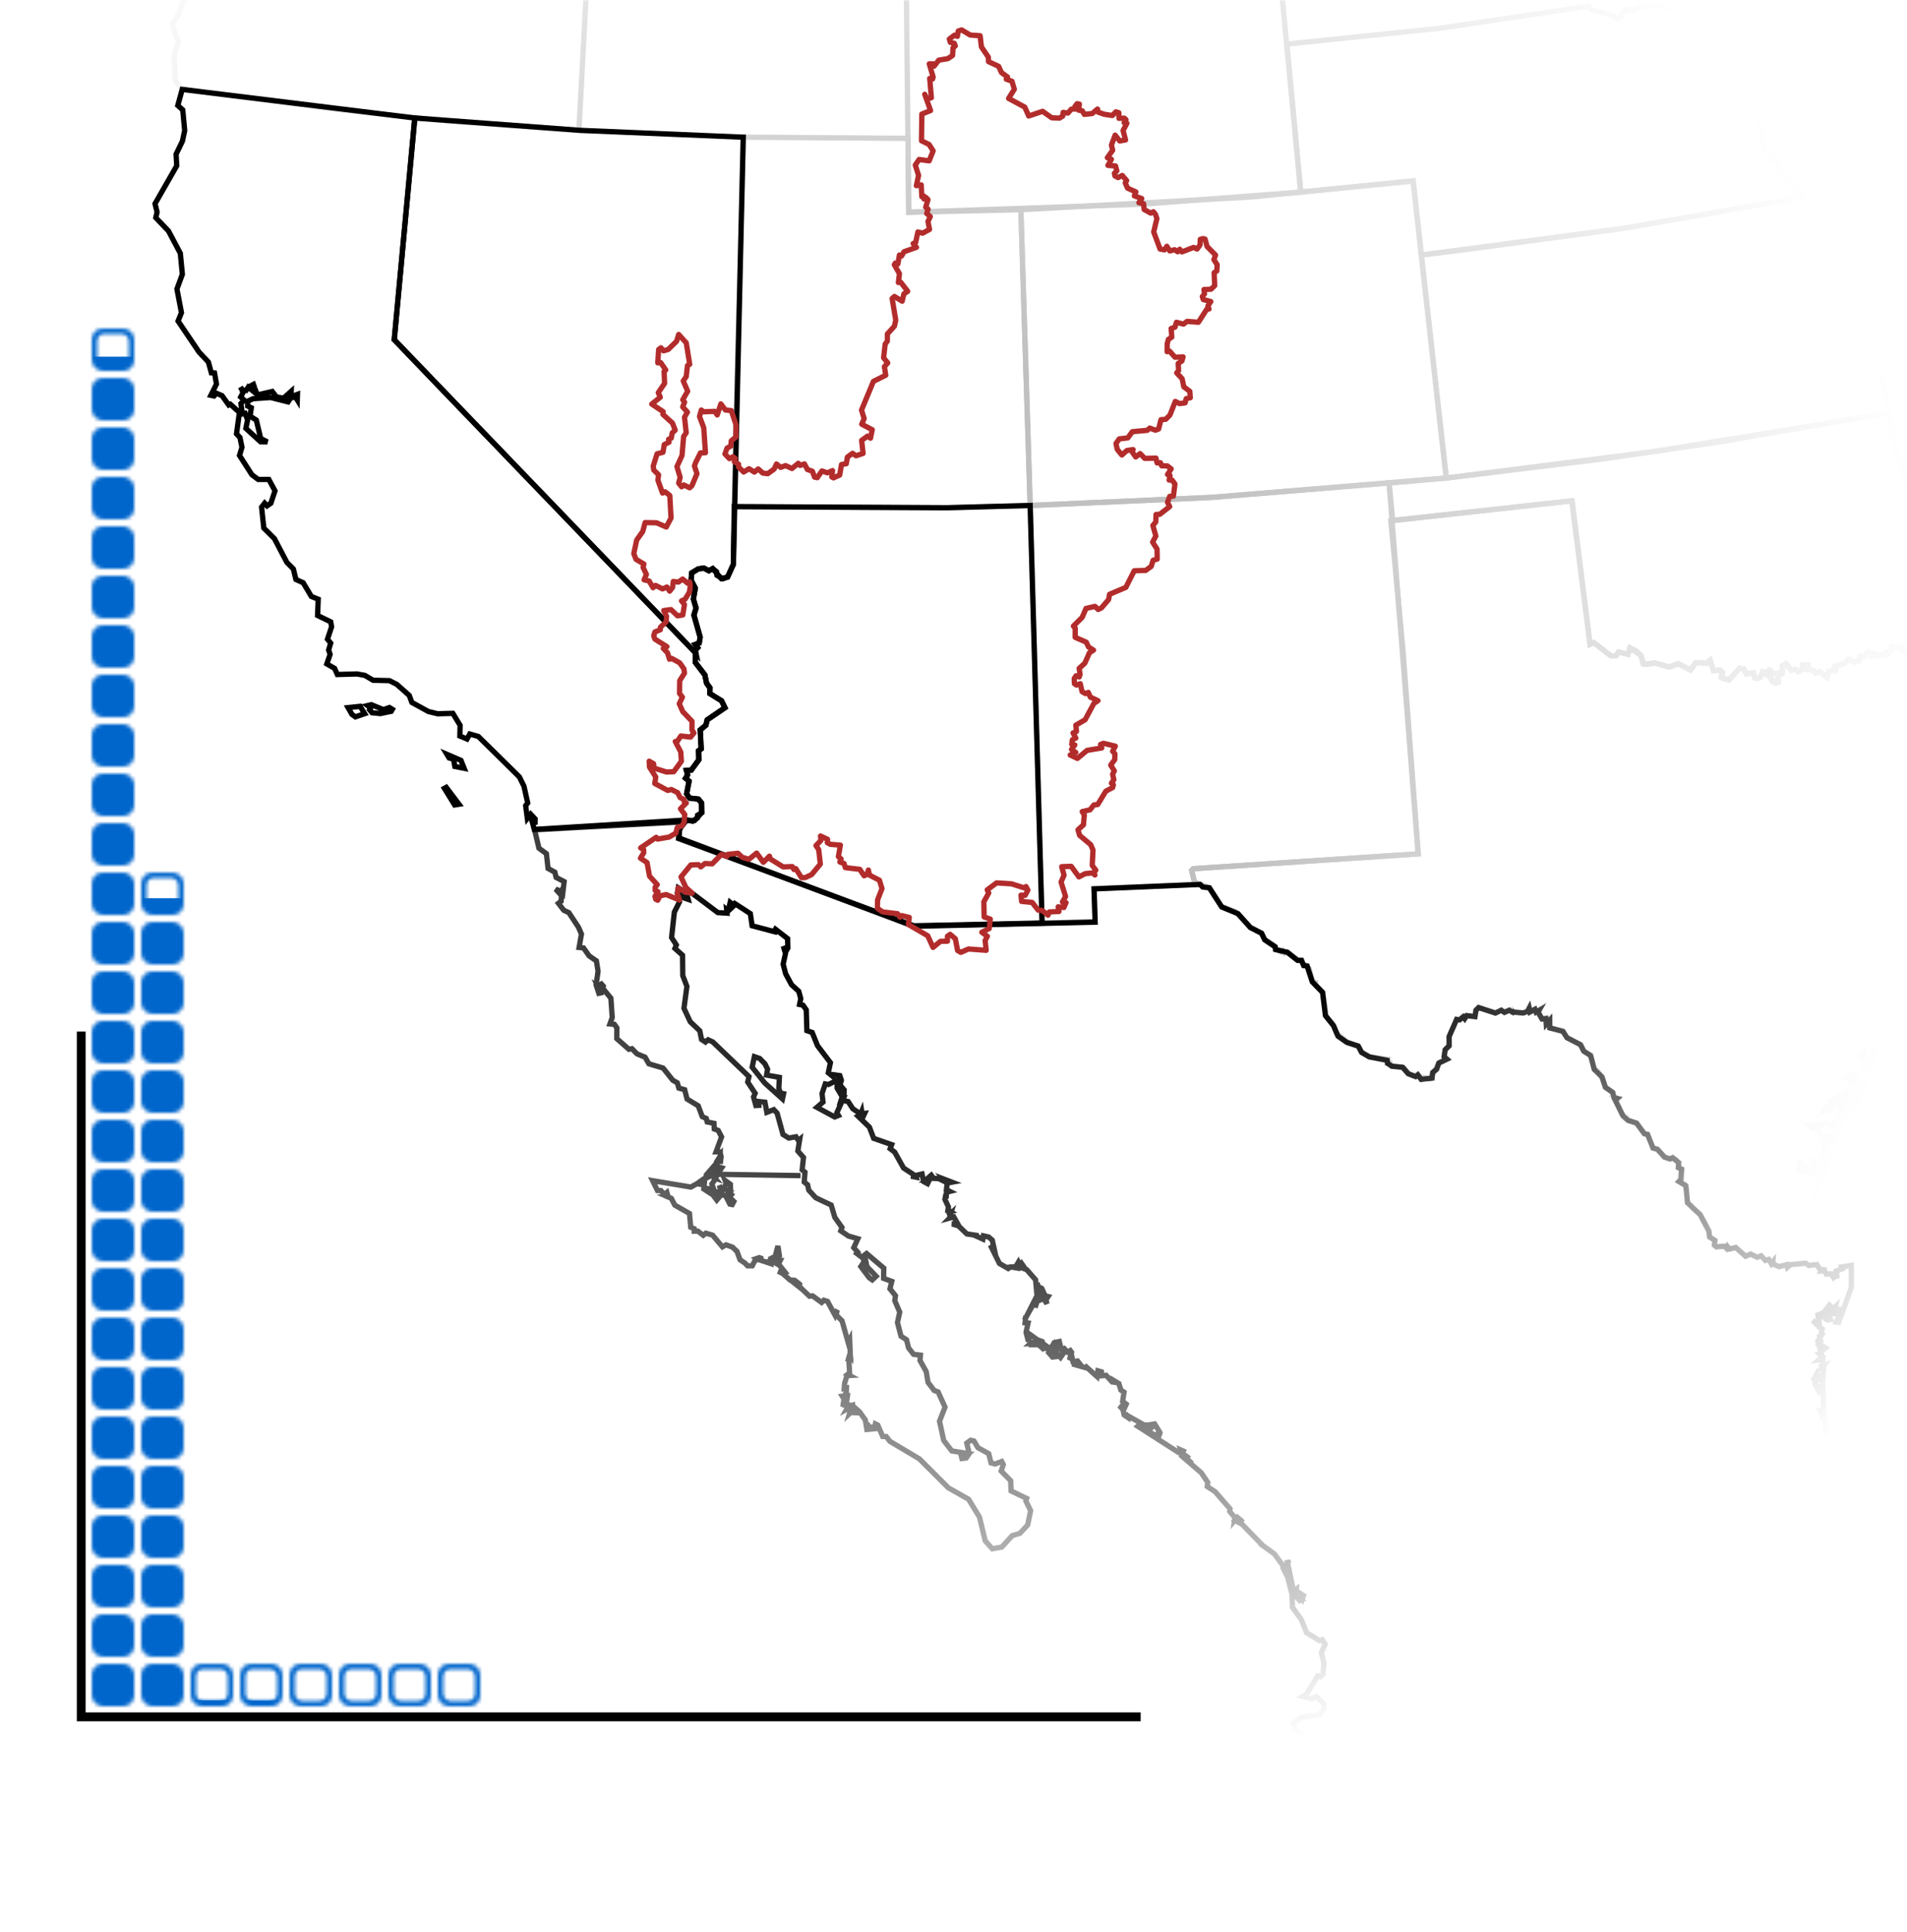 <?xml version="1.0" encoding="UTF-8"?>
<svg xmlns="http://www.w3.org/2000/svg" xmlns:xlink="http://www.w3.org/1999/xlink" width="540pt" height="547pt" viewBox="0 0 540 547" version="1.1">
  <g id="surface436">
    <rect x="0" y="0" width="540" height="547" style="fill:rgb(100%,100%,100%);fill-opacity:1;stroke:none;"/>
    <rect x="0" y="0" width="540" height="547" style="fill:rgb(100%,100%,100%);fill-opacity:1;stroke:none;"/>
    <path style="fill:none;stroke-width:0.75;stroke-linecap:round;stroke-linejoin:round;stroke:rgb(100%,100%,100%);stroke-opacity:1;stroke-miterlimit:10;" d="M 0 547 L 540 547 L 540 0 L 0 0 Z "/>
  </g>
  <g id="non-lo-co-states" fill="none" stroke-width="1.5" stroke="#C0C0C0" mask="url(#non-lo-co-mask)">
    <path id="Texas" d="M 349.734 258.055 L 345.793 256.492 L 342.465 251.297 L 338.238 249.746 L 337.445 246.375 L 337.895 245.918 L 401.586 241.707 L 397.27 184.051 L 393.848 147.41 L 445.074 141.77 L 450.246 182.406 L 451.32 181.918 L 456.145 185.641 L 457.629 185.652 L 458.336 184.566 L 460.973 185.223 L 461.559 183.414 L 464.648 185.555 L 465.48 188.004 L 468.645 187.668 L 472.672 188.809 L 475.277 187.895 L 478.691 189.676 L 480.16 187.594 L 483.355 187.73 L 484.273 186.883 L 485.195 189.848 L 487.031 189.68 L 487.691 190.238 L 487.406 191.551 L 487.867 192.102 L 489.746 192.41 L 492.555 189.18 L 493.859 189.406 L 494.492 190.758 L 496.484 190.477 L 496.863 191.852 L 497.66 192.07 L 498.457 191.734 L 499.125 190.234 L 500.125 190.891 L 500.91 189.762 L 501.871 190.543 L 501.227 191.574 L 502.496 193.355 L 503.582 193.133 L 503.398 191.52 L 504.012 191.086 L 503.359 190.582 L 504.707 190.395 L 504.73 188.367 L 505.703 187.84 L 507.23 189.777 L 508.324 189.434 L 509.309 190.113 L 510.234 189.625 L 510.504 188.16 L 512.004 188.309 L 511.879 189.48 L 513.57 189.812 L 514.102 190.547 L 515.27 190.145 L 517.383 191.695 L 517.82 190.074 L 519.77 189.855 L 520.086 188.699 L 519.43 189.062 L 519.562 188.594 L 522.258 187.84 L 523.359 186.668 L 525.23 187.434 L 526.578 186.992 L 526.781 185.828 L 527.645 185.871 L 529.129 184.547 L 530.789 185.102 L 530.43 185.617 L 534.27 185.305 L 534.07 184.77 L 535.551 184.348 L 535.637 183.027 L 538.488 183.562 L 538.57 184.203 L 538.824 183.523 L 539.469 184.531 L 540.688 184.332 L 543.074 186.48 L 544.727 186.121 L 544.457 186.586 L 545.039 186.418 L 545.062 187.051 L 546.879 187.074 L 546.727 187.676 L 548.637 187.219 L 548.203 187.652 L 548.945 187.391 L 548.746 187.996 L 549.504 187.699 L 549.457 188.191 L 550.988 187.586 L 550.828 188.316 L 551.742 188.832 L 552.32 188.371 L 551.992 189.078 L 552.477 189.27 L 554.688 187.902 L 554.836 188.555 L 556.066 187.629 L 556.242 188.184 L 557.402 187.605 L 558.41 188.043 L 564.238 221.312 L 567.074 223.023 L 568.598 224.793 L 569.699 226.594 L 569.406 229.309 L 570.574 230.352 L 571.98 230.398 L 571.277 231.289 L 573.82 233.312 L 573.188 234.766 L 574.625 235.457 L 575.281 237.32 L 576.457 236.996 L 576.691 238.273 L 576.199 238.918 L 577.398 240.07 L 576.375 240.816 L 576.426 241.617 L 577.434 242.332 L 576.824 243.527 L 577.363 244.711 L 576.414 246.688 L 576.641 247.949 L 575.418 249.184 L 575.965 250.02 L 575.145 250.387 L 574.973 251.336 L 576.059 253.418 L 575.207 255.504 L 576.523 256.535 L 576.508 258.23 L 577.352 259.676 L 577.117 261.645 L 576.422 262.961 L 574.664 263.582 L 573.5 267.555 L 576.18 270.281 L 571.875 270.984 L 561.137 277.941 L 559.789 279.656 L 559.379 279.297 L 561.012 277.039 L 562.863 275.488 L 564.25 275.613 L 564.711 274.684 L 563.98 275.051 L 562.867 274.48 L 558.82 275.984 L 559.953 273.191 L 559.754 271.121 L 558.969 270.402 L 557.328 271.375 L 556.551 273.492 L 552.367 271.164 L 554.609 273.539 L 554.531 276.18 L 556.645 277.148 L 555.434 278.203 L 556.148 278.004 L 556.117 278.891 L 556.859 278.871 L 556.703 278.289 L 557.344 279.25 L 558.852 279.645 L 557.355 279.371 L 557.492 281.207 L 556.457 280.988 L 554.711 284.086 L 552.934 284.258 L 553.113 286.031 L 552.539 286.383 L 551.977 289.23 L 544.574 295.762 L 544.715 295.184 L 539.898 297.203 L 539.742 298.695 L 544.238 295.98 L 535.418 302.199 L 539.152 299.348 L 539.137 298.117 L 534.598 300.512 L 534.496 299.965 L 535.988 299.457 L 534.363 299.164 L 535.672 296.215 L 534.746 297.988 L 533.43 298.707 L 533.586 297.66 L 532.086 299.836 L 531.242 297.605 L 530.637 297.988 L 530.09 297.129 L 530.582 298.316 L 531.059 297.77 L 531 299.531 L 531.895 300.031 L 529.867 301.449 L 530.773 300.465 L 530.281 299.25 L 529.902 300.555 L 529.223 299.531 L 528.16 299.957 L 527.641 296.305 L 527.891 298.816 L 527.535 298.285 L 526.512 298.488 L 526.355 299.27 L 527.512 300.316 L 527.625 301.703 L 528.402 301.273 L 530.098 302.52 L 528.758 303.488 L 529.625 303.566 L 530.309 302.641 L 532.105 303.82 L 527.363 307.207 L 524.527 303.867 L 523.91 304.551 L 524.59 304.535 L 524.98 305.668 L 523.477 305.57 L 524.848 306.531 L 525.375 309.129 L 522.426 311.988 L 522.762 308.867 L 521.707 309.996 L 522.418 310.426 L 521.969 312.031 L 520.805 311.695 L 520.828 310.344 L 518.969 312.074 L 518.82 311.414 L 518.211 311.543 L 518.531 312.434 L 516.719 313.77 L 517.121 314.07 L 516.633 314.621 L 519.336 313.672 L 521.02 312.309 L 521.301 314.164 L 518.605 318.992 L 517.602 318.895 L 518.219 318.629 L 516.789 317.941 L 515.402 318.781 L 515.609 318.039 L 512.305 318.645 L 513.207 319.473 L 514.906 319.027 L 514.91 320.332 L 516.551 321.398 L 515.941 321.406 L 516.562 321.863 L 516.059 323 L 515.211 323.266 L 516.195 323.184 L 516.723 321.473 L 517.898 321.742 L 516.676 324.617 L 515.758 329.934 L 514.086 330.16 L 513.648 327.637 L 513.492 329.703 L 512.242 330.801 L 509.098 328.59 L 510.738 331.098 L 508.766 331.469 L 513.402 332.172 L 515.613 331.156 L 514.621 335.23 L 515.301 336.984 L 513.641 337.582 L 514.164 340.359 L 515.484 341.336 L 517.496 347.043 L 516.664 348.031 L 517.914 349.867 L 518.984 350.305 L 519.711 354.031 L 521.914 356.238 L 521.629 357.699 L 522.832 357.414 L 523.75 358.484 L 521.129 358.559 L 521.246 359.113 L 519.824 359.742 L 519.906 361.277 L 518.969 361.387 L 515.758 359.852 L 516 359.371 L 515.25 359.289 L 514.43 358.055 L 510.129 357.742 L 506.812 358.121 L 506.176 358.723 L 505.973 358.074 L 503.738 358.539 L 501.891 357.816 L 501.809 357.082 L 501.172 357.605 L 500.695 356.645 L 499.988 356.777 L 498.52 355.539 L 497.891 356.02 L 495.629 354.996 L 494.176 355.539 L 491.172 353 L 489.5 353.488 L 488.844 352.805 L 485.598 352.617 L 485.547 351.148 L 484.145 350.062 L 481.254 343.688 L 479.07 342 L 478.922 340.969 L 477.668 340.387 L 477.645 336.742 L 476.961 335.297 L 475.375 334.414 L 476.012 330.672 L 475.297 330.457 L 474.641 328.207 L 471.422 327.484 L 469.266 325.168 L 468.121 324.91 L 466.461 321.035 L 465.461 320.781 L 463.203 317.785 L 460.91 316.992 L 460.652 316.176 L 459.18 315.492 L 457.301 311.445 L 457.832 310.922 L 456.367 310.141 L 456.578 309.148 L 454.668 307.816 L 452.484 303.062 L 451.359 302.57 L 450.641 299.281 L 448.613 297.633 L 447.934 296.082 L 443.754 293.699 L 442.477 291.688 L 438.793 290.906 L 438.719 288.742 L 437.812 289.84 L 437.73 288.328 L 436.57 288.336 L 435.746 286.016 L 434.898 286.293 L 434.438 285.738 L 433.242 286.391 L 433.047 285.41 L 432.445 286.418 L 431.391 286.688 L 428.305 286.477 L 427.988 285.777 L 426.105 286.488 L 425.148 285.93 L 423.547 286.793 L 418.602 285.191 L 417.867 285.988 L 417.688 287.645 L 415.488 287.453 L 414.652 288.285 L 414.152 287.719 L 413.109 288.773 L 412.379 288.582 L 410.383 293.27 L 410.254 295.781 L 409.234 297.098 L 408.902 298.902 L 409.746 299.688 L 407.559 300.664 L 404.844 305.355 L 402.711 304.906 L 402.488 305.367 L 401.371 304.098 L 400.66 304.535 L 398.781 303.824 L 397.707 302.328 L 394.062 301.66 L 393.645 300.852 L 392.867 300.918 L 393.055 299.82 L 387.875 299.188 L 385.59 297.812 L 384.73 296.113 L 381.469 294.926 L 378.402 292.41 L 377.457 289.766 L 375.551 287.75 L 374.598 280.883 L 372.422 278.66 L 372.523 278.109 L 371.656 277.828 L 370.738 274.137 L 368.902 272.762 L 368.652 271.871 L 367.508 271.867 L 364.562 269.434 L 363.789 269.781 L 363.215 269.094 L 362.758 269.449 L 361.332 268.762 L 360.93 267.746 L 358.191 265.891 L 357.203 264.098 L 354.102 262.5 Z M 557.379 282.344 L 559.844 280.117 L 560.273 280.555 L 554.289 286.309 Z M 532.219 305.715 L 524.75 312.734 L 525.043 310.406 L 526.238 310.008 L 529.766 306.637 L 531.047 306.305 L 531.625 304.805 Z M 522.816 313.418 L 523.859 311.438 L 524.602 311.984 L 524.434 313.141 L 521.289 318.039 L 521.57 316.418 L 522.801 314.746 L 522.312 314.457 Z M 519.68 345.004 L 518.328 342.883 L 517.082 338.383 L 516.691 332.336 L 518.09 340.84 L 521.457 348.742 L 523.328 356 Z M 516.859 330.609 L 516.66 332.211 L 516.91 327.211 L 518.195 324.027 L 517.824 322.551 L 518.973 323.266 L 519.355 321.16 L 520.879 318.73 L 520.145 318.648 L 521.242 318.273 L 518.688 324.125 Z "/>
    <path id="Utah" d="M 208.402 119.551 L 210.465 38.836 L 257.148 39.16 L 257.324 60.078 L 289.074 59.363 L 291.711 143.09 L 268.164 143.73 L 207.918 143.418 Z "/>
    <path id="Colorado" d="M 407.973 121.633 L 409.543 135.316 L 343.023 140.809 L 291.711 143.09 L 289.074 59.363 L 354.332 55.758 L 400.156 51.223 Z "/>
    <path id="New Mexico" d="M 294.41 238.336 L 291.711 143.09 L 343.023 140.809 L 393.352 136.73 L 401.586 241.707 L 337.895 245.918 L 337.445 246.375 L 338.238 249.746 L 339.621 250.34 L 309.887 251.574 L 310.07 260.84 L 295.086 261.297 Z "/>
    <path id="Oregon" d="M 94.828 30.953 L 51.594 25.309 L 49.625 22.855 L 49.328 15.715 L 50.504 11.754 L 48.719 6.984 L 50.254 4.578 L 52.742 -1.605 L 52.57 -2.461 L 55.094 -5.484 L 58.109 -13.559 L 62.215 -30.184 L 62.383 -33.43 L 65.668 -43.172 L 65.926 -47.246 L 66.645 -47.625 L 67.191 -46.816 L 67.75 -47.27 L 66.59 -48.93 L 67.273 -51.703 L 67.152 -56.84 L 68.48 -58.145 L 68.273 -62.254 L 70.645 -59.938 L 70.516 -61.719 L 71.434 -61.926 L 71.949 -60.992 L 72.645 -60.984 L 75.062 -61.941 L 77.012 -59.691 L 78.68 -59.445 L 79.855 -60.121 L 81.598 -59.277 L 83.566 -57.371 L 84.516 -54.348 L 84.355 -48.09 L 90.781 -44.965 L 94.16 -45.535 L 98.43 -47.34 L 102.613 -47.227 L 105.621 -46.379 L 107.098 -45.547 L 107.523 -44.113 L 109.719 -44.973 L 111.523 -44.398 L 115.945 -46.195 L 118.465 -44.773 L 121.992 -45.043 L 125.312 -46.637 L 130.023 -47.039 L 131.449 -48.188 L 138.035 -47.828 L 140.484 -49.156 L 170.582 -46.785 L 172.48 -42.98 L 173.512 -42.906 L 175.512 -41.281 L 176.668 -38.25 L 173.363 -32.75 L 172.164 -28.66 L 170.262 -26.242 L 170.426 -24.199 L 169.887 -23.148 L 168.508 -21.289 L 167.16 -20.809 L 165.297 -16.418 L 164.023 -15.203 L 163.723 -13.477 L 164.535 -10.551 L 167.207 -10.25 L 167.305 -9.211 L 168.438 -8.059 L 167.219 -6.609 L 167.797 -5.32 L 165.953 -0.934 L 163.934 36.883 L 127.48 34.328 Z "/>
    <path id="Wyoming" d="M 366.969 39.816 L 368.328 54.375 L 323.691 57.789 L 257.324 60.078 L 256.426 -23.629 L 303.355 -25.133 L 360.328 -29.273 Z "/>
    <path id="Oklahoma" d="M 546.059 160.133 L 550.281 187.805 L 549.887 188.07 L 548.746 187.996 L 548.945 187.391 L 548.203 187.652 L 548.637 187.219 L 546.926 187.691 L 546.879 187.074 L 545.312 187.148 L 545.039 186.418 L 544.457 186.586 L 544.727 186.121 L 543.074 186.48 L 540.688 184.332 L 539.469 184.531 L 538.824 183.523 L 538.57 184.203 L 538.488 183.562 L 535.637 183.027 L 535.551 184.348 L 534.07 184.77 L 534.27 185.305 L 530.43 185.617 L 530.789 185.102 L 529.129 184.547 L 527.645 185.871 L 526.781 185.828 L 526.578 186.992 L 525.23 187.434 L 523.359 186.668 L 522.258 187.84 L 519.562 188.594 L 519.43 189.062 L 520.086 188.699 L 519.77 189.855 L 517.82 190.074 L 517.383 191.695 L 515.27 190.145 L 514.102 190.547 L 513.57 189.812 L 511.879 189.48 L 512.004 188.309 L 510.504 188.16 L 510.234 189.625 L 509.309 190.113 L 508.324 189.434 L 507.23 189.777 L 505.703 187.84 L 504.73 188.367 L 504.707 190.395 L 503.359 190.582 L 504.012 191.086 L 503.398 191.52 L 503.676 192.887 L 503.156 193.32 L 501.773 192.941 L 501.227 191.574 L 501.871 190.543 L 501.344 189.84 L 500.332 190.094 L 500.125 190.891 L 499.125 190.234 L 498.457 191.734 L 497.66 192.07 L 496.863 191.852 L 496.484 190.477 L 494.492 190.758 L 493.859 189.406 L 492.555 189.18 L 489.449 192.492 L 487.43 191.754 L 487.766 190.473 L 487.031 189.68 L 485.195 189.848 L 484.273 186.883 L 483.355 187.73 L 480.16 187.594 L 478.691 189.676 L 475.277 187.895 L 472.672 188.809 L 468.645 187.668 L 466.355 188.133 L 465.199 187.805 L 464.648 185.555 L 463.391 184.293 L 461.559 183.414 L 460.973 185.223 L 458.336 184.566 L 457.629 185.652 L 456.145 185.641 L 451.32 181.918 L 450.246 182.406 L 445.176 141.785 L 394.355 147.348 L 393.352 136.73 L 409.754 135.297 L 453.359 129.988 L 486.676 125.145 L 534.879 116.879 L 536.934 127.613 L 544.43 150.094 Z "/>
    <path id="Nebraska" d="M 412.852 70.938 L 402.465 72.184 L 400.156 51.223 L 368.328 54.375 L 364.387 12.484 L 407.859 7.988 L 449.914 1.758 L 450.719 2.805 L 455.891 4.133 L 457.848 5.242 L 458.906 4.969 L 459.773 3.051 L 460.812 2.641 L 462.973 2.91 L 463.668 2.262 L 467.434 1.473 L 469.746 1.398 L 471.777 2.723 L 474.168 2.629 L 474.445 3.383 L 476.996 3.289 L 477.297 3.973 L 478.895 3.945 L 478.84 4.941 L 480.93 6.836 L 481.781 6.391 L 484.336 7.066 L 484.363 9.625 L 486.141 11.227 L 486.199 13.219 L 487.422 13.961 L 488.672 16.383 L 490.199 16.855 L 490.246 18.195 L 492.004 20.316 L 492.207 22.16 L 491.668 22.48 L 492.863 25.68 L 494.148 25.453 L 494.332 26.609 L 495.543 26.809 L 495.906 29.402 L 496.914 30.055 L 496.258 30.164 L 496.758 32.117 L 497.867 32.504 L 498.012 34.973 L 499.031 36.773 L 499.375 42.02 L 501.461 43.531 L 501.906 45.48 L 503.152 45.805 L 503.48 44.988 L 503.254 46.629 L 505.078 49.309 L 504.734 50.191 L 505.559 50.02 L 507.805 51.402 L 509.824 53.887 L 509.539 54.969 L 511.438 55.672 L 459.738 64.633 Z "/>
    <path id="Kansas" d="M 527.199 118.203 L 468.5 127.812 L 409.543 135.316 L 402.465 72.184 L 459.738 64.633 L 511.438 55.672 L 515.336 57.75 L 517.863 56.684 L 518.086 57.66 L 518.996 58.184 L 518.414 59.215 L 519.492 59.793 L 518.156 60.215 L 516.684 64.855 L 520.633 67.418 L 520.715 68.664 L 522.598 70.75 L 526.492 71.516 L 534.879 116.879 Z "/>
  </g>
  <g id="mexico" fill="none" stroke-width="1.5" stroke="#000000" mask="url(#mexico-mask)">
    <g>
      <path id="Mexico" d="M 192.273 251.461 L 192.07 251.336 L 191.797 252.844 L 192.434 255.262 L 190.953 258.203 L 190.168 265.402 L 191.52 267.5 L 191.117 268.484 L 193.273 270.406 L 193.336 276.176 L 194.508 279.23 L 193.676 285.426 L 195.457 289.246 L 198.16 291.812 L 198.652 294.25 L 199.77 294.984 L 200.516 294.348 L 201.832 294.949 L 212.09 304.762 L 211.727 306.305 L 213.836 309.496 L 213.375 310.535 L 214.035 312.957 L 214.895 312.91 L 214.887 311.812 L 216.609 312.008 L 217.145 314.887 L 219.113 314.117 L 220.059 315.129 L 221.711 321.141 L 223.344 322.16 L 225.398 321.801 L 226.066 322.844 L 226.449 322.539 L 225.926 325.84 L 227.52 327.641 L 227.145 331.148 L 227.941 331.828 L 227.738 334.609 L 228.703 335.41 L 229.008 336.902 L 231.008 339.074 L 235.363 341.133 L 236.402 344.621 L 238.422 347.469 L 238.086 348.422 L 240.238 349.895 L 242.922 350.664 L 241.762 353.195 L 242.871 354.469 L 242.59 354.812 L 244.422 356.207 L 244.645 357.184 L 243.754 358.543 L 246.172 361.742 L 246.996 362.312 L 248.098 361.281 L 245.496 358.574 L 244.805 355.285 L 245.379 354.844 L 250.258 358.984 L 250.203 361.887 L 252.52 362.73 L 252.008 364.832 L 253.566 366.789 L 253.371 368.184 L 254.77 371.449 L 254.133 374.391 L 255.141 378.254 L 256.695 379.25 L 257.285 381.578 L 258.684 383.379 L 260.637 383.609 L 260.508 385.102 L 262.273 388.27 L 262.793 391.332 L 264.52 393.609 L 265.648 394.035 L 267.602 398.336 L 266.043 402.316 L 267.23 407.758 L 269.523 410.734 L 274.062 411.457 L 273.18 412.043 L 272.031 411.555 L 272.379 412.891 L 273.594 412.742 L 274.465 411.465 L 273.758 408.52 L 274.855 407.719 L 275.801 407.93 L 276.922 409.816 L 279.969 411.504 L 280.629 414.129 L 281.781 414.426 L 283.652 413.723 L 284.102 414.586 L 283.496 416.414 L 286.199 419.168 L 286.305 422.051 L 290.715 424.18 L 290.492 424.902 L 291.836 427.633 L 291.008 431.68 L 288.801 434.059 L 286.602 434.727 L 283.699 437.938 L 280.988 438.438 L 278.969 436.16 L 277.363 429.484 L 274.273 424.414 L 268.543 421.176 L 260.32 412.969 L 251.992 408.016 L 250.953 406.664 L 249.961 406.645 L 248.559 403.406 L 247.891 403.086 L 247.734 404.066 L 245.914 403.902 L 245.52 402.816 L 245.75 403.977 L 246.621 404.551 L 245.465 404.66 L 245.035 401.977 L 243.406 399.66 L 242.617 398.977 L 242.68 399.93 L 241.414 399.883 L 240.984 397.98 L 241.543 398.277 L 241.469 397.773 L 240.934 397.965 L 241.199 399.559 L 240.543 400.172 L 240.77 399.402 L 240.215 398.688 L 239.711 398.961 L 240.273 397.93 L 239.656 397.098 L 239.887 395.75 L 240.547 395.812 L 239.902 395.629 L 240.066 394.266 L 239.367 395.488 L 239.332 398.363 L 239.18 397.332 L 238.645 398.234 L 239.008 396.043 L 238.508 395.242 L 239.254 395.145 L 239.688 393.625 L 239.699 392.902 L 239.055 393.039 L 239.168 391.578 L 239.828 389.418 L 240.539 389.379 L 239.988 389.094 L 240.582 388.605 L 240.348 384.773 L 241.555 384.52 L 240.293 384.555 L 240.504 383.816 L 240.809 384.148 L 240.602 379.242 L 240.176 380.059 L 238.434 373.895 L 236.77 372.246 L 236.949 371.441 L 236.879 371.402 L 236.469 372.348 L 234.332 368.41 L 233.293 368.07 L 232.656 368.703 L 230.086 366.832 L 229.227 366.938 L 227.18 364.992 L 227.578 364.504 L 227.012 364.867 L 223.941 362.43 L 226.738 363.957 L 226.352 363.457 L 225.016 362.426 L 223.695 362.336 L 222 360.836 L 221.922 360.645 L 220.949 360.172 L 221.125 359.707 L 221.891 360.574 L 221.738 360.211 L 222.27 360.105 L 220.438 357.805 L 220.93 356.82 L 220.16 356.812 L 219.812 357.656 L 218.723 357 L 219.629 356.875 L 220.711 355.535 L 220.277 352.715 L 219.5 355.672 L 218.227 356.305 L 218.316 357.719 L 214.738 356.539 L 215.973 356.379 L 215.008 356.012 L 214.234 356.27 L 214.605 356.531 L 213.75 356.859 L 213.016 358.332 L 212.133 358.336 L 212.215 358.398 L 212.117 358.336 L 211.68 358.336 L 210.891 357.516 L 209.543 356.617 L 208.691 354.262 L 207.43 353.051 L 205.586 352.391 L 204.578 352.965 L 201.793 349.656 L 199.879 349.094 L 199.137 349.695 L 197.578 348.492 L 196.57 348.523 L 196.551 347.812 L 195.594 347.41 L 195.238 343.516 L 191.078 341.148 L 190.094 339.238 L 188.59 338.578 L 189.098 338.504 L 188.836 337.559 L 188.121 338.141 L 187.133 337.023 L 186.172 337.012 L 184.805 334.223 L 195.633 336.039 L 197.355 335.082 L 198.457 335.277 L 198.605 334.59 L 197.688 334.844 L 199.031 333.895 L 199.508 334.312 L 199.301 336.59 L 201.867 338.25 L 202.961 339.715 L 204.148 338.32 L 203.289 338.125 L 203.699 337.887 L 205.66 338.602 L 206.277 337.707 L 206.355 338.863 L 205.625 338.797 L 206.68 340.863 L 207.332 340.988 L 207.801 340.121 L 206.676 339.023 L 206.766 338.117 L 207.586 338.66 L 206.914 337.934 L 206.812 335.25 L 205.336 334.168 L 205.668 335.004 L 204.922 336.438 L 205.531 336.738 L 204.344 336.875 L 203.656 335.539 L 204.176 337.059 L 202.707 337.574 L 201.457 336.59 L 202.102 336.668 L 201.582 335.172 L 202.512 333.848 L 201.914 333.336 L 202.371 333.488 L 201.871 332.922 L 202.211 332.418 L 199.871 333.531 L 199.992 332.613 L 202.539 329.668 L 202.836 330.461 L 202.16 331.277 L 202.891 332.977 L 203.207 332.426 L 226.695 332.797 L 203.211 332.422 L 202.777 330.66 L 203.477 331.914 L 204.352 330.594 L 203.156 330.246 L 202.906 328.922 L 203.949 327.262 L 203.941 329.477 L 204.195 327.434 L 203.844 326.098 L 202.754 326.074 L 204.324 321.836 L 203.371 320.008 L 202.254 319.59 L 202.184 318 L 200.246 317.594 L 199.996 316.621 L 198.863 316.105 L 197.707 313.031 L 194.551 311.117 L 193.875 308.473 L 192.238 308.031 L 191.785 306.516 L 190.508 305.793 L 187.762 302.344 L 183.746 301.145 L 182.66 299.27 L 180.367 298.32 L 178.961 296.875 L 178.086 297.035 L 174.652 294.012 L 174.684 290.977 L 173.973 289.965 L 172.711 289.867 L 173.363 288.043 L 172.977 282.555 L 171.16 280.352 L 169.871 280.555 L 170.723 280.109 L 170.844 279.168 L 169.867 278.082 L 170.457 279.398 L 170.051 279.801 L 169.211 279.223 L 170.004 281.09 L 169.574 281.184 L 168.797 278.793 L 169.348 274.941 L 168.883 272.012 L 166.816 270.582 L 165.246 268.34 L 163.98 268.211 L 164.645 264.414 L 163.781 262.445 L 161.07 258.344 L 159.652 257.688 L 158.129 255.711 L 158.887 255.129 L 158.992 253.504 L 157.34 251.699 L 158.824 252.289 L 159.496 251.332 L 158.898 252.273 L 159.363 252.809 L 159.746 249.562 L 157.473 248.383 L 157.117 246.906 L 155.191 245.844 L 154.719 241.656 L 152.613 240.109 L 151.375 234.902 L 194.086 232.594 L 192.441 234.676 L 192.32 237.227 L 258.73 262.211 L 310.105 261.047 L 309.785 251.625 L 339.809 250.367 L 340.566 251.102 L 342.438 251.312 L 345.957 256.754 L 350.562 258.637 L 354.074 262.574 L 357.246 264.203 L 358.102 266.031 L 361.09 268.031 L 361.18 268.793 L 364.523 269.578 L 367.438 271.859 L 368.535 271.879 L 369.16 273.332 L 370.133 273.445 L 371.602 277.938 L 374.504 280.934 L 375.328 287.508 L 377.621 290.379 L 378.871 293.309 L 381.398 295.09 L 384.598 296.129 L 385.574 297.941 L 387.75 299.188 L 392.801 300.16 L 392.922 301.004 L 394.121 301.832 L 397.16 302.121 L 398.785 303.973 L 400.863 304.77 L 401.488 304.281 L 402.41 305.535 L 405.516 305.207 L 405.703 303.602 L 406.816 302.684 L 407.418 300.957 L 409.734 299.84 L 408.938 299.137 L 409.23 297.16 L 410.359 296.062 L 410.34 293.434 L 412.477 288.582 L 413.309 288.699 L 414.355 287.863 L 414.762 288.375 L 415.309 287.516 L 417.656 287.797 L 417.953 285.977 L 418.711 285.23 L 423.445 286.77 L 425.105 285.988 L 426.008 286.59 L 427.375 285.984 L 427.969 286.32 L 427.984 285.84 L 428.277 286.473 L 431.301 286.762 L 432.539 286.316 L 433.016 285.387 L 433.258 286.473 L 434.66 285.719 L 434.953 286.523 L 435.789 286.035 L 435.5 286.535 L 436.672 288.465 L 437.73 288.324 L 437.852 289.91 L 438.836 288.82 L 438.852 290.984 L 442.578 291.984 L 443.711 293.758 L 447.523 295.711 L 448.438 297.551 L 450.391 298.762 L 451.457 302.738 L 453.645 304.852 L 454.598 307.797 L 456.688 309.262 L 457.031 310.703 L 458.02 310.945 L 457.434 311.496 L 459.625 315.949 L 461.059 317.188 L 463.434 317.934 L 465.652 320.961 L 466.547 321.137 L 468.07 324.984 L 469.332 325.352 L 471.344 327.574 L 472.906 328.094 L 473.637 327.715 L 475.371 329.113 L 475.258 330.543 L 476.195 330.973 L 476.008 333.895 L 475.422 334.473 L 477.363 335.617 L 477.875 340.516 L 481.453 343.852 L 483.898 348.449 L 484.105 350.191 L 485.617 351.137 L 485.453 352.449 L 486.02 352.969 L 488.328 352.789 L 488.867 353.363 L 489.141 352.844 L 489.723 353.582 L 491.523 353.152 L 494.289 355.625 L 495.734 355.008 L 497.582 355.914 L 498.723 355.496 L 499.922 356.816 L 500.871 356.523 L 501.594 357.738 L 502.023 357.203 L 501.984 357.766 L 503.781 358.578 L 505.973 357.98 L 506.145 358.738 L 507 358.008 L 511.336 357.594 L 512.184 358.254 L 514.453 357.969 L 515.289 359.297 L 516.102 359.398 L 515.816 359.816 L 516.719 359.793 L 517.156 360.672 L 518.449 360.59 L 519.082 361.473 L 519.336 360.988 L 519.512 361.484 L 520.141 361.254 L 520.012 359.789 L 521.699 359.16 L 521.48 358.66 L 524.23 358.191 L 524.238 364.469 L 520.672 374.336 L 519.973 374.258 L 521.281 371.555 L 520.762 371.473 L 520.828 371.328 L 519.793 371.715 L 520.801 370.648 L 519.551 370.598 L 519.738 369.875 L 519.125 370.434 L 518.039 369.473 L 517.254 370.461 L 517.934 370.242 L 518.594 370.793 L 518.398 371.504 L 518.746 371.203 L 519.207 371.867 L 517.824 371.746 L 518.352 373.531 L 517.684 373.641 L 517.535 372.664 L 516.82 373.219 L 516.25 372.742 L 516.574 371.922 L 515.938 371.773 L 514.781 372.215 L 514.945 373.371 L 515.219 372.734 L 514.809 374.582 L 513.332 373.848 L 514.648 375.125 L 515.168 374.84 L 515.258 375.781 L 515.992 376.211 L 515.582 378.18 L 514.633 378.523 L 515.59 378.336 L 514.918 379.391 L 515.484 379.699 L 514.523 381.012 L 515.43 380.574 L 516.961 381.574 L 515.844 382.438 L 515.402 382.035 L 515.676 383.023 L 515.145 383.23 L 516.078 384.043 L 515.008 384.977 L 516.18 384.828 L 515.746 385.078 L 516.211 385.203 L 516.113 386.426 L 515.215 387.133 L 516.355 386.66 L 515.793 387.426 L 516.43 387.215 L 516.156 390.938 L 515.504 390.664 L 515.477 389.492 L 514.512 389.801 L 514.355 389.094 L 513.609 390.445 L 514.156 390.984 L 514.676 390.539 L 513.965 391.699 L 514.523 392.629 L 515.355 392.715 L 514.438 392.73 L 515.492 394.668 L 515.355 392.625 L 516.164 391.762 L 516.445 399.59 L 516.082 400.027 L 516.133 399.176 L 515.363 399.32 L 516.176 400.934 L 516.449 399.961 L 517.098 405.902 L 517.766 405.824 L 517.551 403.617 L 517.941 406.199 L 516.949 406.098 L 517.566 406.379 L 517.57 406.492 L 517.926 406.27 L 518.023 413.984 L 517.902 413.488 L 517.52 413.914 L 518.031 414.078 L 519.117 425.137 L 518.664 427.246 L 518.641 427.484 L 518.59 427.594 L 518.121 429.777 L 518.375 428.043 L 517.137 430.609 L 517.879 432.426 L 518.035 429.703 L 518.336 433.672 L 517.59 434.125 L 518.34 433.879 L 517.883 434.23 L 518.512 436.43 L 518.27 434.473 L 519.465 437.699 L 520.281 438.332 L 520.137 440.195 L 522.18 444.531 L 520.648 442.41 L 522.016 444.918 L 522.16 447.574 L 523.344 451.066 L 525.828 454.996 L 527.105 454.703 L 527.559 455.184 L 527.812 457.516 L 528.957 458.738 L 528.574 457.227 L 529.707 454.48 L 529.516 453.293 L 524.297 448.438 L 522.215 444.598 L 525.527 448.652 L 530.562 452.414 L 530.203 455.277 L 529.145 458.934 L 529.375 459.18 L 535.297 471.32 L 551.812 487.594 L 553.836 492.609 L 553.422 492.938 L 555.254 495.16 L 554.875 496.773 L 556.105 498.797 L 555.586 498.742 L 558.855 500.586 L 559.648 500.387 L 559.367 500.727 L 560.551 501.898 L 560.074 503.109 L 563.074 503.641 L 564.227 507.117 L 565.711 508.234 L 568.168 508.844 L 568.059 509.52 L 565.5 508.578 L 566.844 509.988 L 566.016 510.738 L 567.086 510.578 L 567.176 509.883 L 568.238 509.961 L 568.328 508.918 L 572.168 510.184 L 580.012 509.629 L 582.137 510.785 L 583.234 512.234 L 587.977 512.598 L 589.867 515.555 L 592.406 517.57 L 592.98 519.449 L 595.508 520.289 L 599.438 519.367 L 608.34 515.719 L 607.93 516.875 L 609.352 516.723 L 610.582 516.121 L 610.336 515.203 L 610.906 514.785 L 613.684 514.609 L 614.121 514.051 L 613.703 513.121 L 617.879 512.129 L 616.707 512.066 L 617.141 511.914 L 622.668 511.086 L 621.926 511.691 L 622.668 511.41 L 622.172 511.934 L 622.453 512.785 L 623.605 512.223 L 623.398 513.242 L 624.5 511.883 L 622.688 511.5 L 622.871 511.051 L 628.02 510.465 L 630.375 508.84 L 631.805 506.195 L 637.73 504.496 L 646.824 502.75 L 649.164 504.383 L 648.93 505.141 L 647.68 505.418 L 647.492 504.465 L 646.816 505.277 L 646.172 504.988 L 646.156 505.469 L 646.777 505.348 L 646.504 506.328 L 646.199 505.738 L 645.426 506.773 L 647.188 506.758 L 647.004 505.285 L 647.902 505.914 L 648.406 505.531 L 649.574 506.703 L 655.211 507.434 L 656.641 507.156 L 657.086 505.973 L 660.172 504.527 L 660.734 504.195 L 662.035 499.715 L 660.496 498.918 L 659.793 499.656 L 658.359 498.996 L 658.707 497.652 L 659.246 497.625 L 658.762 497.301 L 663.852 493.258 L 658.805 496.613 L 657.883 498.41 L 657.418 498.535 L 657.82 497.613 L 656.727 499.676 L 656.172 499.574 L 658.078 497.078 L 663.223 493.496 L 670.18 486.332 L 670.969 484.93 L 670.461 480.539 L 670.828 479.023 L 670.238 478.039 L 670.945 476.098 L 673.82 473.297 L 674.723 471.258 L 673.605 468.969 L 672.797 461.18 L 672.16 460.086 L 672.691 459.895 L 672.062 459.422 L 672.773 456.238 L 672.461 454.625 L 673.059 452.871 L 673.453 448.867 L 674.566 447.008 L 678.449 443.715 L 683.199 441.438 L 682.434 441.375 L 683.301 440.859 L 686.148 439.762 L 684.344 440.832 L 684.789 440.867 L 686.789 439.992 L 686.141 439.668 L 703.613 434.457 L 707.523 432.25 L 707.574 431.594 L 706.473 432.73 L 708 430.898 L 712.223 429.301 L 714.934 429.078 L 717.469 427.688 L 716.645 427.516 L 717.375 427.125 L 721.156 426.852 L 719.25 427.582 L 723.887 427.547 L 725.695 428.562 L 729.27 428.156 L 727.633 427.906 L 731.453 427.992 L 731.848 428.562 L 732.695 428.16 L 737.254 428.598 L 737.293 427.977 L 738.375 428.305 L 737.93 427.883 L 739.359 426.977 L 739.391 425.547 L 738.703 425.18 L 739.133 424.434 L 741.188 424.711 L 742.07 425.551 L 741.543 424.496 L 744.301 427.641 L 745.555 430.734 L 746.223 431.031 L 745.891 430.414 L 746.449 428.973 L 746.883 432.449 L 748.441 433.211 L 748.023 435.633 L 747.34 435.934 L 746.66 440.289 L 742.863 446.668 L 739.547 450.531 L 737.375 455.891 L 736.734 459.395 L 736.906 460.996 L 738.422 463.492 L 737.949 466.031 L 737.508 465.621 L 738.398 463.516 L 737.43 462.344 L 737.906 464.262 L 737.285 465.516 L 735.594 466.184 L 734.328 470.363 L 733.816 470.18 L 734.391 469.914 L 734.449 468.672 L 732.59 469.348 L 732.793 471.168 L 734.551 471.844 L 734.41 473.191 L 735.652 471.586 L 736.969 471.09 L 737.84 471.496 L 738.25 470.66 L 737.504 470.352 L 739.527 470.324 L 739.309 469.535 L 738.699 469.883 L 738.734 468.941 L 739.859 470.055 L 739.648 472.902 L 738.07 474.855 L 737.055 474.957 L 737.715 474.828 L 737.691 474.148 L 736.559 474.887 L 735.801 475.691 L 735.605 477.336 L 734.977 477.125 L 735.648 478.246 L 734.789 479.188 L 735.484 479.051 L 736.074 480.059 L 737.945 476.969 L 739.09 476.281 L 738.852 477.922 L 739.234 476.289 L 739.438 476.75 L 739.57 476.215 L 740.062 476.445 L 738.445 479.082 L 738.613 481.844 L 736.352 490.887 L 736.203 497.492 L 735.195 499.906 L 735.195 502.801 L 734.359 502.324 L 734.727 501.797 L 733.941 502.324 L 733.941 499.355 L 732.523 498.562 L 732.562 497.652 L 729.375 497.039 L 730.41 492.598 L 729.855 492.008 L 730.012 490.309 L 728.891 489.539 L 728.621 488.316 L 727.613 489.539 L 727.16 491.758 L 726.816 490.691 L 725.902 492.25 L 725.996 492.898 L 726.965 492.172 L 724.824 497.332 L 720.836 497.863 L 719.965 498.773 L 717.227 508.191 L 714.539 511.594 L 714.805 512.941 L 710.461 510.402 L 708.145 512.113 L 708.477 514.953 L 669.551 519.723 L 670.789 531.992 L 661.336 533.262 L 663.559 534.84 L 664.969 534.586 L 665.195 535.578 L 667.523 537.688 L 668.559 537.805 L 670.246 540.191 L 672.027 540.883 L 672.441 540.02 L 672.273 540.836 L 673.012 540.797 L 673.469 541.633 L 676.027 541.836 L 678.047 543.16 L 679.434 544.887 L 679.641 545.891 L 679.129 546.012 L 680.227 546.234 L 680.039 547.609 L 680.859 547.688 L 680.383 548.371 L 682.262 548.164 L 683.762 548.449 L 683.699 549.305 L 685.773 549.34 L 686.289 550.238 L 685.418 550.43 L 685.605 551.512 L 684.98 551.875 L 685.379 552.812 L 684.805 553.047 L 685.367 553.355 L 684.93 554.367 L 685.617 554.828 L 685.039 556.223 L 685.75 556.273 L 685.414 556.969 L 657.98 559.625 L 649.32 578.566 L 653.02 582.516 L 651.32 584.605 L 651.637 586.727 L 650.844 587.984 L 651.969 591.574 L 650.684 594.652 L 635.918 582.203 L 636.164 581.715 L 636.312 581.758 L 635.934 581.062 L 636.023 581.797 L 635.105 581.445 L 635.684 582.004 L 627.434 575.215 L 625.117 573.734 L 625.164 573.77 L 625.043 573.688 L 618.254 569.359 L 611.367 566.121 L 612.996 565.828 L 612.598 564.523 L 611.992 563.957 L 608.004 563.449 L 607.012 561.379 L 605.203 562.324 L 602.531 561.457 L 601.5 560.254 L 600.766 560.676 L 600.98 561.648 L 600.305 561.586 L 601.516 562.125 L 600.324 562.137 L 603.625 563.34 L 602.301 562.789 L 605.062 562.781 L 606.512 563.609 L 605.457 563.578 L 608.477 564.832 L 606.938 564.062 L 607.891 564.043 L 609.309 565.633 L 610.703 566.094 L 602.148 563.332 L 594.414 562.75 L 594.27 562.355 L 596.66 561.207 L 597.211 559.762 L 595.164 559.316 L 592.707 561.551 L 592.359 561.07 L 593.223 560.238 L 591.57 558.23 L 590.758 558.16 L 589.777 558.688 L 589.047 560.508 L 587.809 560.719 L 587.168 561.855 L 589.371 562.395 L 587.027 562.184 L 586.43 562.891 L 593.957 562.832 L 585.191 563.844 L 585.582 564.473 L 583.066 565.133 L 583.535 565.254 L 583.094 565.953 L 581.5 566.707 L 581.32 568.016 L 579.996 569.086 L 579.242 569.086 L 579.547 568.734 L 577.074 569.551 L 575.379 570.836 L 573.09 571.402 L 573.055 571.918 L 569.215 573.16 L 563.73 576.746 L 559.781 576.746 L 557.109 577.789 L 554.074 576.703 L 550.68 576.492 L 542.605 572.922 L 531.102 572.652 L 522.234 568.012 L 514.844 566.637 L 509.895 561.789 L 507.172 562.41 L 498.32 560.352 L 491.664 559.98 L 487.293 558.113 L 487.754 557.895 L 486.91 557.727 L 487.188 556.832 L 486.102 557.48 L 484.586 555.875 L 462.172 549.59 L 462.266 548.73 L 459.145 546.316 L 453.824 544.543 L 454.07 543.699 L 452.758 542.57 L 451.789 542.828 L 451.758 542.246 L 451.359 542.629 L 450.621 541.832 L 449.688 541.867 L 449.844 541.016 L 447.625 539.215 L 446.773 537.684 L 443.062 535.75 L 440.348 535.574 L 439.219 536.766 L 438.574 536.184 L 438.996 536.926 L 438.504 537.129 L 432.75 535.266 L 426.879 534.43 L 421.344 532.242 L 414.582 530.965 L 411.84 529.711 L 409.855 526.02 L 407.207 524.289 L 407.723 523.648 L 407.348 522.945 L 402.008 518.719 L 394.41 515.988 L 395.18 514.719 L 393.898 514.488 L 393.758 513.898 L 392.152 514.699 L 390.66 513.676 L 387.047 513.023 L 387.129 512.477 L 387.785 512.715 L 387.066 512.07 L 384.66 511.836 L 384.859 510.469 L 383.297 511 L 380.172 508.855 L 380.379 508.164 L 379.23 507.082 L 378.836 505.215 L 375.254 502.883 L 369.254 494.383 L 369.148 491.734 L 366.977 489.785 L 366.141 487.883 L 368.461 486.223 L 373.523 485.43 L 374.879 483.93 L 374.887 482.344 L 372.75 480.285 L 371.449 480.855 L 368.93 480.223 L 369.902 479.641 L 373.148 474.434 L 373.957 474.684 L 374.633 473.902 L 374.914 470.812 L 374.152 467.863 L 375.227 465.473 L 374.418 464.16 L 373.656 464.434 L 369.988 462.184 L 368.457 458.414 L 365.973 455.031 L 365.828 450.684 L 368.082 453.102 L 368.461 452.934 L 367.91 452.547 L 368.707 452.703 L 368.75 452.758 L 369.102 451.66 L 367.328 450.555 L 367.844 451.812 L 367.043 451.109 L 367.102 449.93 L 366.48 450.457 L 366.219 450.023 L 364.617 442.551 L 364.789 442.129 L 364.539 441.867 L 364.477 441.727 L 364.359 444.43 L 364.75 444.734 L 364.52 442.562 L 366.176 450.535 L 365.629 450.469 L 364.598 446.418 L 363.117 443.465 L 363.934 444.102 L 360.887 439.902 L 357.512 437.457 L 357.938 437.125 L 357.395 437.328 L 351.762 431.531 L 349.766 430.43 L 350.516 429.75 L 351.848 430.945 L 351.543 430.48 L 350.355 429.523 L 349.562 430.457 L 349.68 429.625 L 348.211 427.852 L 348.301 427.109 L 344.098 422.281 L 341.852 420.809 L 342.004 419.656 L 340.148 416.902 L 334.191 411.766 L 337.566 414.293 L 334.699 411.68 L 336.812 412.871 L 334.781 411.387 L 335.074 410.766 L 334.305 410.426 L 334.598 411.457 L 333.867 411.254 L 322.176 403.746 L 322.551 403.422 L 328.344 407.16 L 326.961 405.914 L 328.145 406.516 L 328.477 405.57 L 326.969 403.086 L 325.805 403.281 L 326.609 403.715 L 325.418 404.637 L 324.441 403.383 L 323.195 403.688 L 323.332 403.016 L 318.762 400.453 L 318.699 399.797 L 318.707 400.594 L 320.387 401.941 L 318.324 400.559 L 317.98 399 L 316.953 397.938 L 318.402 398.637 L 318.918 397.484 L 317.898 396.699 L 318.293 394.098 L 317.391 393.5 L 316.836 391.668 L 315.527 390.875 L 315.617 391.309 L 314.941 391.211 L 313.219 389.336 L 311.965 389.461 L 311.879 388.336 L 310.902 388.051 L 310.641 389.684 L 307.098 386.492 L 307.656 387.246 L 303.652 386.105 L 305.328 385.984 L 306.145 386.551 L 305.137 385.273 L 303.84 385.461 L 303.543 384.133 L 302.824 384.992 L 303.438 382.824 L 303.062 382.305 L 302.281 382.746 L 301.355 381.746 L 300.605 382.117 L 301.02 383.254 L 300.309 384.273 L 299.305 383.191 L 298.328 383.508 L 298.863 384.062 L 298.047 384.164 L 296.57 382.457 L 297.172 382.941 L 297.453 382.367 L 297.676 383.023 L 297.5 382.211 L 297.871 382.668 L 298.344 382.297 L 297.637 381.965 L 297.945 381.457 L 298.578 382.121 L 299.023 381.816 L 299.168 382.5 L 299.406 381.031 L 300.238 380.867 L 299.961 379.758 L 298.5 380.105 L 297.656 381.734 L 297.711 381.258 L 297.262 381.77 L 296.531 381.219 L 296.84 381.961 L 295.953 381.641 L 295.109 379.754 L 293.828 379.289 L 294.383 380.434 L 293.758 380.488 L 295.234 380.848 L 295.793 382.176 L 294.066 380.656 L 291.324 380.668 L 292.738 380.27 L 291.699 380.336 L 292.055 379.988 L 293.32 380.375 L 293.418 379.02 L 291.645 377.754 L 291.215 379.758 L 290.543 377.16 L 291.117 374.527 L 290.273 374.445 L 290.395 373.148 L 291.004 373.172 L 290.492 372.973 L 291.656 370.891 L 291.52 370.969 L 293.805 366.449 L 293.109 370.145 L 294.504 365.859 L 295.539 366.625 L 295.141 367.789 L 295.578 367.625 L 296.445 369.098 L 296.219 367.891 L 296.785 367.027 L 295.938 366.805 L 295.004 364.738 L 294.539 364.488 L 294.859 365.555 L 294.027 364.73 L 293.707 363.129 L 293.605 366.375 L 293.242 362.281 L 290.723 359.41 L 289.199 358.859 L 290.246 359.055 L 289.223 357.59 L 288.758 358.062 L 288.379 357.297 L 287.867 358.176 L 288.758 358.422 L 287.707 358.527 L 289.012 359.129 L 286.199 358.645 L 285.5 359.098 L 283.008 357.664 L 280.438 352.477 L 281.57 353.719 L 280.98 351.059 L 279.945 350.172 L 278.48 349.844 L 278.32 350.77 L 276.504 349.945 L 277.062 349.789 L 273.773 349.301 L 271.395 347.008 L 269.625 346.48 L 271.066 346.219 L 270.094 344.5 L 268.895 344.82 L 269.742 343.965 L 268.988 344.328 L 269.23 343.531 L 268.918 343.824 L 268.637 343.129 L 269.246 342.977 L 268.594 342.539 L 268.301 343.375 L 268.562 341.652 L 267.57 339.52 L 267.746 338.594 L 267.945 338.59 L 268.012 337.504 L 268.953 337.266 L 267.996 336.789 L 268.211 334.906 L 269.566 334.656 L 267.012 333.676 L 267.715 334.578 L 265.75 333.629 L 263.32 333.543 L 264.211 333.359 L 263.703 332.676 L 262.336 333.879 L 263.281 333.789 L 262.656 335.078 L 261.527 334.477 L 261.09 332.34 L 259.387 332.73 L 259.488 333.262 L 258.645 333.09 L 258.688 332.496 L 255.859 330.645 L 253.344 326.141 L 252.055 325.164 L 252.496 324.027 L 247.395 322.242 L 246.191 319.082 L 242.941 315.945 L 243.91 315.367 L 244.34 316.254 L 244.848 315.168 L 244.094 315.23 L 244.008 314.648 L 243.773 315.234 L 243.574 314.66 L 243.625 315.297 L 241.484 313.852 L 240.168 311.832 L 238.914 311.582 L 239.043 308.539 L 237.855 307.133 L 238.25 305.812 L 237.809 304.488 L 236.113 304.242 L 235.934 304.812 L 234.551 303.676 L 235.148 300.824 L 231.496 296.023 L 229.98 292.27 L 228.48 291.754 L 228.312 285.871 L 227.406 284.57 L 226.41 284.352 L 226.746 282.691 L 226.176 280.605 L 224.145 278.77 L 222.469 275.66 L 221.758 272.941 L 222.426 269.902 L 221.797 267.824 L 222.508 269.395 L 223.098 268.359 L 223.016 265.699 L 219.582 263.039 L 219.238 263.598 L 220.176 263.977 L 212.977 262.07 L 212.465 258.625 L 208.086 255.781 L 207.754 256.246 L 206.758 255.449 L 206.414 256.941 L 207.047 257.098 L 206.254 257.844 L 205.754 257.449 L 205.848 258.5 L 203.262 258.336 L 195.875 252.773 L 194.062 252.574 L 192.637 251.688 L 194.547 253.484 L 194.852 254.586 L 193.027 253.973 L 192.02 252.68 Z M 238.129 311.602 L 238.594 311.395 L 236.973 314.992 L 237.422 315.766 L 236.367 316.195 L 231.32 313.469 L 233.051 311.977 L 232.777 309.574 L 233.691 306.84 L 234.602 306.996 L 237.105 305.781 L 237.035 308.012 L 238.492 310.477 Z M 216.535 306.551 L 212.988 302.105 L 213.613 299.121 L 215.121 299.637 L 216.594 301.133 L 217.348 302.664 L 217.07 304.34 L 220.699 304.98 L 220.535 308.145 L 220.992 309.41 L 221.887 309.605 L 221.57 311.09 Z "/>
    </g>
  </g>
  <g id="lo-co-states" fill="none" stroke-width="1.5" stroke="#000000">
    <g>
      <path id="California" d="M 72.16 109.934 L 72.219 111.18 L 70.289 109.602 L 69.664 110.543 L 68.672 110.438 L 68.105 109.578 L 68.844 111.051 L 68.152 112.391 L 69.141 113.266 L 68.215 114.25 L 68.508 116.355 L 67.523 116.5 L 65.219 114.43 L 64.77 114.645 L 62.879 112.008 L 61.293 111.332 L 60.602 112.098 L 59.711 111.91 L 61.301 108.719 L 60.75 105.586 L 59.844 105.539 L 59 102.465 L 56.387 99.711 L 50.426 90.887 L 51.379 88.512 L 50.102 81.805 L 51.637 77.645 L 51.059 71.699 L 47.703 65.379 L 44.113 61.617 L 44.484 60.059 L 43.902 57.668 L 50.051 46.918 L 49.859 43.664 L 51.652 39.957 L 52.297 36.961 L 51.746 31.121 L 50.344 29.859 L 51.594 25.309 L 117.453 33.406 L 111.641 96.164 L 197.078 184.953 L 196.898 187.527 L 199.598 191.066 L 200.078 193.398 L 201.043 194.727 L 201.008 196.336 L 204.332 198.391 L 205.273 200.348 L 200.242 203.785 L 199.879 205.301 L 198.289 206.613 L 198.547 211.992 L 197.82 212.512 L 197.879 215.078 L 195.777 217.973 L 194.375 218.102 L 194.715 219.34 L 194.129 220.301 L 195.121 221.117 L 194.434 224.711 L 195.238 225.914 L 197.758 226.211 L 198.652 227.277 L 198.707 230.047 L 197.543 230.762 L 197.457 231.566 L 196.129 232.477 L 194.543 232.117 L 151.305 234.797 L 150.223 230.91 L 151.504 233.398 L 151.516 231.805 L 150.262 230.48 L 149.324 231.672 L 148.852 228.055 L 149.43 227.309 L 148.371 222.566 L 147.066 219.926 L 135.449 208.484 L 133.035 207.781 L 132.242 209.203 L 130.219 208.352 L 130.285 205.316 L 128.23 201.938 L 123.906 202.051 L 121.297 201.414 L 116.625 198.848 L 115.887 196.859 L 112.336 193.715 L 110.258 192.68 L 105.664 192.57 L 103.293 191.18 L 101.074 190.785 L 95.531 190.941 L 94.746 189.207 L 92.547 187.941 L 93.477 185.238 L 93.059 184.02 L 93.641 182.047 L 92.73 180.949 L 93.895 177.434 L 93.645 176.031 L 89.93 174.234 L 90.109 169.629 L 88.16 168.84 L 85.848 164.965 L 83.797 164.043 L 83.07 161.059 L 81.238 159.211 L 77.707 152.469 L 74.703 149.488 L 74.07 143.566 L 74.941 142.434 L 75.617 143.199 L 76.699 142.453 L 77.871 138.949 L 76.125 135.727 L 73.098 135.715 L 71.328 134.391 L 67.824 128.938 L 68.52 126.605 L 67.945 123.84 L 66.973 122.805 L 67.719 117.359 L 69.402 117.004 L 70.113 118.855 L 69.621 121.258 L 73.773 125.059 L 75.703 125.094 L 73.816 124.113 L 72.582 118.922 L 70.809 117.805 L 71.156 115.434 L 70.133 114.945 L 70.148 113.582 L 71.645 112.871 L 76.641 112.527 L 81.574 113.773 L 82.395 112.535 L 83.754 112.508 L 84.176 113.199 L 84.227 111.641 L 82.391 112.312 L 82.457 110.773 L 80.285 112.719 L 78.301 112.375 L 77.098 110.828 L 72.828 111.809 Z M 72.121 109.82 L 71.766 108.82 L 71.352 109.039 Z M 126.547 213.535 L 130.535 215.258 L 131.43 217.492 L 128.789 216.961 L 128.457 214.949 L 127.156 214.551 Z M 129.973 227.668 L 128.734 227.867 L 125.844 223.168 L 126.359 222.883 Z M 105.148 199.484 L 108.555 200.883 L 110.273 200.289 L 111.102 200.797 L 110.773 201.363 L 107.684 202 L 105.336 201.754 L 104.664 200.934 L 104.973 200.387 L 104.078 199.738 Z M 99.664 202.238 L 98.566 200.316 L 101.969 199.953 L 103.27 202.027 L 100.633 202.934 Z "/>
    </g>
    <g>
      <path id="Nevada" d="M 124.453 109.531 L 111.641 96.164 L 117.453 33.406 L 164.348 36.906 L 210.465 38.836 L 207.668 159.746 L 206.031 163.355 L 204.699 163.836 L 203.008 162.855 L 202.891 161.82 L 201.812 160.965 L 200.727 161.566 L 199.277 160.812 L 197.723 161.047 L 195.883 162.168 L 195.688 164.219 L 196.891 166.496 L 196.34 169.574 L 197.105 172.137 L 196.496 174.117 L 198.258 180.352 L 197.996 182.023 L 196.891 182.441 L 197.559 183.352 L 196.883 184.047 L 197.078 184.953 Z "/>
    </g>
    <g>
      <path id="Arizona" d="M 197.758 226.211 L 195.238 225.914 L 194.434 224.711 L 195.121 221.117 L 194.129 220.301 L 194.715 219.34 L 194.375 218.102 L 195.777 217.973 L 197.879 215.078 L 197.82 212.512 L 198.547 211.992 L 198.289 206.613 L 199.879 205.301 L 200.242 203.785 L 205.273 200.348 L 204.332 198.391 L 201.008 196.336 L 201.043 194.727 L 200.078 193.398 L 199.598 191.066 L 196.898 187.527 L 196.883 184.047 L 197.559 183.352 L 196.891 182.441 L 197.996 182.023 L 198.258 180.352 L 196.496 174.117 L 197.105 172.137 L 196.34 169.574 L 196.891 166.496 L 195.688 164.219 L 195.883 162.168 L 197.723 161.047 L 199.277 160.812 L 200.727 161.566 L 201.812 160.965 L 204.246 163.801 L 206.031 163.355 L 207.668 159.746 L 207.918 143.418 L 268.164 143.73 L 291.711 143.09 L 295.086 261.297 L 258.746 262.074 L 192.141 237.371 L 192.434 234.684 L 194.211 232.242 L 196.699 232.258 L 198.707 230.047 L 198.652 227.277 Z "/>
    </g>
  </g>
  <g id="co-river-polyline" fill="none" stroke-width="3.5" stroke="#0066CC" stroke-linejoin="round" style="stroke-dasharray:331;stroke-linejoin:round;stroke-dashoffset:331;stroke-linecap:round">
    <g>
      <path id="Colorado-river" d="M 340.727 68.242 L 341.012 74.254 L 339.855 75.254 L 333.918 76.898 L 327.066 80.664 L 324.27 81.324 L 321.961 86.301 L 319.094 88.293 L 316.566 88.172 L 309.84 89.578 L 306.293 91.32 L 304.059 93.586 L 302.359 98.078 L 298.258 99.656 L 292.383 97.105 L 289.652 98.945 L 285.453 107.082 L 279.277 113.742 L 279.32 115.656 L 278.062 118.02 L 274.074 122.605 L 272.246 123.555 L 271.68 125.066 L 269.035 124.859 L 267.906 128.461 L 265.039 131.668 L 262.582 136.863 L 261.516 136.793 L 259.695 140.977 L 252.512 143.699 L 249.047 146.543 L 244.832 153.887 L 244.566 155.801 L 245.512 160.711 L 244.773 163.211 L 243.422 163.875 L 240.652 162.625 L 238.816 162.625 L 235.59 159.531 L 234.641 160.527 L 233.43 159.438 L 234.656 157.277 L 233.516 156.523 L 231.297 156.34 L 229.531 157.91 L 223.027 160.672 L 221.453 162.398 L 219.828 162.543 L 219.398 168.867 L 217.691 169.672 L 213.191 167.016 L 211.43 163.402 L 209.758 162.449 L 208.117 160.168 L 206.68 161.051 L 205.742 163.695 L 203.703 163.898 L 202.086 160.941 L 198.438 160.93 L 195.566 162.098 L 196.785 166.727 L 196.133 168.289 L 196.699 172.223 L 196.371 174.297 L 198.109 180.594 L 198.129 182.43 L 197.031 182.566 L 196.898 187.395 L 199.543 191.383 L 201.062 196.832 L 202.566 197.371 L 205 199.84 L 205.129 200.906 L 201.469 202.777 L 201.156 203.66 L 200.039 203.75 L 199.738 205.75 L 198.07 207.203 L 198.426 211.035 L 197.59 215.918 L 195.773 218.25 L 194.652 218.262 L 195.094 222.652 L 194.395 225.055 L 195.039 225.848 L 198.082 226.461 L 198.504 228.934 L 198.039 230.539 L 196.602 230.789 L 196.223 233.352 ">
        <animate attributeName="stroke-dashoffset" id="colorado-river-draw" begin="2s" fill="freeze" dur="5s" values="331;0;"/>
      </path>
    </g>
  </g>
  <g id="co-basin-polygon" fill="none" stroke-width="1.5" stroke="#B22C2C" stroke-linejoin="round">
    <g>
      <path id="Colorado-river-basin" d="M 272.32 8.473 L 274.727 9.918 L 277.539 10.117 L 277.902 13.262 L 279.875 16.199 L 279.914 17.445 L 282.754 18.766 L 283.594 20.551 L 285.289 21.785 L 284.938 22.41 L 286.562 23.008 L 287.219 25.258 L 285.605 27.863 L 290.18 30.32 L 291.301 32.84 L 295.234 31.516 L 297.812 33.34 L 299.992 33.441 L 300.934 32.867 L 301.051 31.809 L 302.395 32.016 L 303.395 30.883 L 304.746 30.855 L 304.398 30.129 L 305 29.352 L 305.641 29.473 L 305.402 31.172 L 306.453 31.359 L 307.047 32.379 L 309.277 32.141 L 310.773 30.871 L 310.992 31.773 L 312.703 32.352 L 314.984 32.703 L 315.977 31.656 L 316.824 31.914 L 316.855 33.5 L 318.363 33.445 L 318.844 33.887 L 318.32 34.723 L 319.105 34.887 L 318.02 36.965 L 318.719 39.613 L 317.074 39.902 L 315.77 38.25 L 314.715 41.078 L 315.074 42.52 L 313.57 44.645 L 314.723 45.102 L 313.73 46.82 L 315.879 46.98 L 316.254 48.367 L 315.555 49.055 L 315.715 49.805 L 316.602 50.273 L 317.777 49.668 L 319.035 51.117 L 318.625 51.793 L 319.301 53.266 L 321.641 54.332 L 321.203 55.434 L 323.305 56.211 L 322.504 57.387 L 323.816 57.664 L 323.988 59.312 L 325.855 60.336 L 326.594 59.941 L 327.176 60.645 L 327.59 61.895 L 326.691 65.656 L 328.488 70.5 L 329.75 70.734 L 330.414 69.719 L 331.238 71.035 L 332.625 70.688 L 333.465 71.273 L 334.062 70.551 L 334.68 71.309 L 337.992 70.035 L 338.969 70.504 L 339.812 69.34 L 339.883 67.746 L 340.699 67.539 L 341.242 67.699 L 341.801 69.773 L 344.195 72.203 L 343.738 73.508 L 344.668 74.934 L 344.559 76.703 L 343.805 77.203 L 343.961 80.863 L 342.926 81.867 L 340.926 81.961 L 341.078 83.207 L 340.461 83.949 L 340.734 84.809 L 342.859 85.359 L 342.039 86.605 L 342.348 87.484 L 341.746 87.5 L 339.344 91.23 L 336.145 90.977 L 335.113 91.75 L 333.125 91.234 L 332.738 92.598 L 331.633 93.008 L 331.816 95.426 L 330.844 96.082 L 330.508 97.363 L 330.488 99.559 L 331.156 99.363 L 332.723 101.125 L 335.016 101.027 L 334.684 102.172 L 333.633 102.879 L 333.742 104.906 L 333.203 105.547 L 334.746 107.219 L 335.219 109.504 L 336.922 110.773 L 337.062 112.59 L 335.887 112.863 L 335.582 114.051 L 334.012 114.254 L 332.805 113.633 L 331.281 117.508 L 330.113 118.691 L 328.754 118.805 L 328.082 121.441 L 327.184 121.785 L 325.562 121.18 L 324.902 121.809 L 320.629 122.207 L 319.371 123.965 L 316.949 124.238 L 316.008 125.543 L 316.379 127.23 L 317.676 128.809 L 319.098 127.535 L 320.855 127.273 L 320.516 127.809 L 321.594 129.352 L 322.848 128.41 L 324.172 129.77 L 327.34 129.691 L 327.637 131.043 L 328.613 131 L 328.945 131.867 L 330.566 131.895 L 331.629 132.73 L 330.609 134.324 L 331.32 134.594 L 331.059 135.906 L 331.914 135.906 L 332.703 137.031 L 332.27 140.43 L 331.223 140.512 L 330.602 142.203 L 331.215 143.414 L 328.422 145.586 L 327.355 145.648 L 327.277 147.762 L 326.457 148.758 L 327.297 151.738 L 326.383 153.469 L 327.637 155.43 L 327.684 158.27 L 326.535 158.598 L 325.977 160.352 L 324.402 161.48 L 321.18 161.574 L 318.797 166.281 L 314.191 168.234 L 313.922 169.723 L 311.895 172.086 L 310.965 172.539 L 310.07 171.648 L 307.52 172.238 L 306.434 174.773 L 303.953 177.234 L 304.461 177.809 L 304.457 180.418 L 307.602 181.797 L 308.234 183.152 L 309.648 184.043 L 308.496 184.789 L 307.199 187.723 L 305.582 189.211 L 305.844 190.906 L 305.594 191.641 L 304.727 191.289 L 304.191 192.062 L 304.234 193.516 L 304.816 193.934 L 305.895 193.543 L 306.414 195.805 L 307.387 196.352 L 308.172 196.012 L 308.738 197.34 L 310.91 198.355 L 309.762 199.109 L 307.27 203.742 L 304.641 205.289 L 304.824 207.055 L 303.852 207.48 L 304.633 208.934 L 303.668 209.41 L 303.488 210.719 L 304.348 210.871 L 303.414 212.16 L 304.629 213.012 L 303.043 213.727 L 305.086 214.703 L 307.824 212.422 L 311.988 211.727 L 311.637 210.727 L 312.48 210.422 L 315.824 211.227 L 315.062 212.656 L 315.707 213.422 L 315.664 215.023 L 314.52 216.586 L 315.543 218.238 L 315.051 219.156 L 315.406 220.73 L 314.711 221.695 L 315.266 222.145 L 315.059 222.945 L 313.145 223.957 L 310.836 227.746 L 309.762 227.859 L 308.648 229.254 L 306.449 229.746 L 307.039 230.703 L 306.797 233.492 L 305.25 234.906 L 305.727 236.488 L 308.836 239.09 L 309.504 240.625 L 309.281 244.973 L 310.289 246.328 L 309.707 247.062 L 310.047 247.695 L 309.398 247.098 L 307.27 247.32 L 305.512 248.238 L 303.34 245.242 L 300.648 245.336 L 301.301 247.77 L 300.457 249.676 L 301.738 253.777 L 300.848 255.332 L 301.859 255.52 L 301.262 256.902 L 299.641 256.699 L 299.871 258.016 L 297.152 258.152 L 296.754 259.07 L 295.082 257.711 L 293.98 257.648 L 292.27 255.461 L 289.285 255.172 L 289.117 253.391 L 290.293 253.441 L 291.062 251.973 L 290.52 250.961 L 290.137 251.379 L 286.418 250.191 L 282.203 249.93 L 279.543 251.906 L 279.984 252.781 L 278.594 255.273 L 278.676 259.562 L 280.422 260.184 L 280.121 262.852 L 278.016 263.898 L 279.586 265.047 L 278.961 266.254 L 279.25 269.02 L 274.254 268.641 L 272.066 269.594 L 271.16 269.074 L 270.523 265.746 L 269.039 264.492 L 268.285 265.031 L 268.289 266.43 L 266.309 266.477 L 264.207 268.191 L 262.699 264.898 L 257.219 261.719 L 257.473 259.711 L 255.324 259.191 L 254.852 259.637 L 254.152 258.652 L 249.969 258.156 L 248.449 257.129 L 248.504 254.746 L 249.75 251.539 L 249.031 249.18 L 246.207 247.727 L 245.898 246.293 L 245.504 247.527 L 244.68 247.918 L 243.465 246.094 L 239.367 245.609 L 239.012 244.441 L 237.816 244.016 L 238.168 243.156 L 237.406 242.5 L 237.973 239.242 L 235.109 239.008 L 234.277 238.555 L 234.328 237.586 L 232.348 236.652 L 232.445 237.934 L 231.055 239.371 L 231.832 240.512 L 232.293 244.598 L 229.828 247.582 L 228.043 248.422 L 226.949 248.457 L 225.344 245.883 L 224.805 246.133 L 224.355 245.312 L 221.77 245.406 L 218.133 243.16 L 217.883 242.363 L 216.148 244.109 L 214.258 241.492 L 212.078 243.25 L 210.176 242.688 L 208.961 241.539 L 206.039 241.859 L 205.82 242.445 L 204.289 241.863 L 201.672 244.539 L 199.621 244.449 L 198.441 245.402 L 197.762 244.77 L 195.602 244.852 L 192.84 248.246 L 194.234 251.246 L 195.992 252.832 L 194.094 252.586 L 192.043 251.332 L 191.785 252.898 L 192.402 254.777 L 188.656 253.242 L 186.922 253.566 L 186.242 254.844 L 185.676 254.551 L 185.465 253.766 L 186.297 252.395 L 185.52 252.07 L 185.512 251.164 L 186.109 250.414 L 183.926 248.027 L 183.223 244.176 L 181.359 242.934 L 182.285 241.402 L 182.258 240.512 L 181.41 240.02 L 185.82 237.027 L 186.211 237.523 L 189.496 236.957 L 191.379 235.832 L 191.785 234.227 L 193.109 233.797 L 193.703 232.848 L 193.906 230.582 L 192.688 228.945 L 194.344 227.309 L 193.828 227.344 L 193.676 226.32 L 192.574 225.77 L 191.902 224.391 L 190.105 223.484 L 189.094 223.762 L 185.41 221.789 L 185.691 219.957 L 183.91 217.141 L 183.824 215.48 L 185.07 216.188 L 185.238 217.449 L 188.727 218.547 L 190.789 218.457 L 192.949 215.484 L 192.77 212.879 L 191.215 209.902 L 191.691 210.004 L 192.805 208.344 L 195.539 208.66 L 196.496 207.484 L 195.941 206.637 L 195.953 204.184 L 193.332 201.438 L 192.344 199.207 L 193.23 197.359 L 192.418 196.289 L 192.469 192.699 L 193.816 190.559 L 193.68 189.367 L 192.48 187.648 L 190.188 186.375 L 189.582 186.617 L 189.008 184.766 L 187.824 183.562 L 188.852 183.055 L 185.453 180.93 L 185.105 179.969 L 185.465 178.875 L 186.98 178.285 L 187.004 177.566 L 188.613 176.047 L 188.754 174.465 L 187.938 172.84 L 190 172.555 L 191.848 174.328 L 193.352 174.086 L 193.812 171.137 L 192.984 170.094 L 193.98 169.641 L 195.195 167.691 L 195.469 165.91 L 195.289 164.711 L 194.73 165.105 L 193.297 163.91 L 192.113 164.777 L 190.652 164.605 L 190.445 166.312 L 189.625 167.344 L 188.852 166.18 L 187.605 166.707 L 185.617 165.711 L 184.926 166.379 L 183.828 164.484 L 182.395 164.137 L 183.039 162.609 L 182.09 160.586 L 182.324 159.664 L 180.086 158.324 L 179.469 156.707 L 180.285 152.887 L 182.016 150.43 L 182.676 147.934 L 185.895 147.988 L 188.668 149.191 L 190.012 146.633 L 189.668 140.27 L 188.355 139.227 L 187.609 139.582 L 186.301 135.941 L 186.48 134.395 L 185.125 133.066 L 184.977 131.93 L 186.062 128.465 L 187.73 128.043 L 188.102 125.84 L 189.449 125.188 L 189.316 124.352 L 190.078 124.031 L 190.352 122.539 L 191.195 121.77 L 190.414 119.754 L 187.699 117.289 L 187.797 116.543 L 184.555 114.387 L 186.973 112.445 L 186.402 111.164 L 188.191 108.523 L 188.051 105.164 L 188.516 104.73 L 187.086 102.648 L 186.262 102.711 L 186.508 98.938 L 187.156 98.453 L 187.902 99.316 L 189.227 98.918 L 191.582 96.609 L 192.18 94.684 L 194.324 97.055 L 195.305 103.133 L 194.672 103.488 L 194.312 106.613 L 193.473 107.836 L 194.723 110.738 L 193.332 113.18 L 193.855 113.836 L 193.316 115.188 L 194.66 116.668 L 193.832 118.094 L 194.309 122.512 L 193.586 123.547 L 193.121 128.949 L 191.688 132.094 L 192.602 135.137 L 192.184 136.766 L 193.02 137.805 L 193.641 137.281 L 195.277 138.086 L 195.922 137.516 L 197.355 134.09 L 196.648 131.91 L 196.953 131.012 L 198.344 128.211 L 199.762 128.156 L 199.281 121.082 L 198.082 117.918 L 198.594 116.078 L 199.238 116.57 L 202.383 116.449 L 203.102 117.465 L 204.117 114.336 L 205.418 116.062 L 207.078 116.242 L 208.402 120.203 L 208.367 123.727 L 207.07 124.785 L 206.941 126.293 L 205.879 126.848 L 205.281 128.516 L 206.551 129.844 L 207.539 129.293 L 208.191 129.738 L 207.934 130.711 L 209.137 131.395 L 209.105 132.168 L 210.578 133.625 L 212.094 132.684 L 213.613 133.641 L 214.707 132.75 L 215.996 133.918 L 217.402 134.094 L 219.215 132.781 L 219.879 131.348 L 221.035 132.305 L 222.445 131.809 L 224.258 132.629 L 226.055 131.152 L 226.586 131.758 L 227.785 131.316 L 228.629 132.91 L 230.043 133.406 L 230.656 135.066 L 231.418 135.227 L 232.738 133.32 L 234.289 133.852 L 235.754 133.219 L 235.539 135.016 L 236.02 135.273 L 237.766 134.48 L 238.285 131.508 L 239.648 131.266 L 239.957 129.398 L 241.43 128.324 L 242.387 129.02 L 244.395 128.359 L 243.988 124.664 L 245.656 123.465 L 246.5 124.043 L 246.988 121.648 L 244.012 120.078 L 244.699 118.5 L 243.957 116.074 L 247.32 107.965 L 250.816 106.219 L 250.434 103.805 L 251.375 102.738 L 250.207 101.289 L 250.652 97.406 L 251.27 96.562 L 251.277 94.543 L 253.27 92.332 L 253.645 90.633 L 252.625 84.492 L 253.281 83.926 L 255.469 85.258 L 255.953 83.191 L 257.027 82.469 L 255.055 79.891 L 254.387 79.98 L 254.695 77.473 L 253.238 74.949 L 253.52 74.473 L 254.258 74.727 L 254.68 72.195 L 255.293 72.461 L 255.988 71.262 L 259.512 70.012 L 258.574 68.949 L 259.285 68.645 L 259.918 65.664 L 261.273 66 L 263.207 64.953 L 262.777 62.695 L 263.438 61.305 L 262.41 60.434 L 262.801 59.211 L 262.137 58.656 L 262.773 56.52 L 262.273 55.961 L 261.648 56.336 L 261.684 55.531 L 261.027 55.691 L 260.859 52.336 L 259.484 52.555 L 260.113 49.652 L 259.172 46.73 L 260.258 45.145 L 263.113 45.535 L 264.234 42.699 L 263.07 40.891 L 260.941 39.855 L 261.035 32.293 L 263.504 31.293 L 261.859 26.699 L 262.496 28.023 L 263.738 27.668 L 263.258 22.195 L 264.066 22.371 L 264.242 21.852 L 263.141 18.074 L 264.238 18.07 L 264.523 18.715 L 265.824 17.031 L 268.418 16.594 L 269.738 15.695 L 269.871 13.523 L 270.512 13 L 270.227 12.266 L 269.102 11.996 L 268.824 11.066 L 270.293 9.949 L 271.094 10.293 L 271.344 8.777 Z "/>
    </g>
  </g>
  <defs>
    <radialGradient id="Gradient">
      <stop offset="0" stop-color="white" stop-opacity="1"/>
      <stop offset="0.35" stop-color="white" stop-opacity="1"/>
      <stop offset="1" stop-color="white" stop-opacity="0"/>
    </radialGradient>
    <mask id="non-lo-co-mask">
      <circle r="300" stroke="none" fill="url(#Gradient)" cx="250" cy="200"/>
    </mask>
    <mask id="mexico-mask">
      <circle r="300" stroke="none" fill="url(#Gradient)" cx="300" cy="200"/>
    </mask>
  </defs>
  <defs>
    <pattern id="empty-picto-pattern" width="14" height="14" patternUnits="userSpaceOnUse">
      <rect x="2.5" y="2.5" rx="2" ry="2" width="9" height="9" stroke="none" fill="#FFFFFF"/>
    </pattern>
    <pattern id="full-picto-pattern" width="14" height="14" patternUnits="userSpaceOnUse">
      <rect x="2" y="2" rx="2" ry="2" width="10" height="10" stroke="#0066CC" stroke-width="2" fill="#0066CC"/>
    </pattern>
  </defs>
  <g id="picto-plot-axis" stroke="#000000" fill="none" stroke-width="2.5" transform="translate(25,680)">
    <path d="M-2 -388 l0 194 l300 0" id="picto-axes"/>
    <rect x="0" y="-588" width="14" height="392" style="stroke:none;fill:url(#full-picto-pattern);"/>
    <rect x="0" y="-588" width="14" height="8.97" style="stroke:none;fill:url(#empty-picto-pattern);"/>
    <rect x="14" y="-434" width="14" height="238" style="stroke:none;fill:url(#full-picto-pattern);"/>
    <rect x="14" y="-434" width="14" height="8.271" style="stroke:none;fill:url(#empty-picto-pattern);"/>
    <rect x="28" y="-210" width="14" height="14" style="stroke:none;fill:url(#full-picto-pattern);"/>
    <rect x="28" y="-210" width="14" height="11.322" style="stroke:none;fill:url(#empty-picto-pattern);"/>
    <rect x="42" y="-210" width="14" height="14" style="stroke:none;fill:url(#full-picto-pattern);"/>
    <rect x="42" y="-210" width="14" height="11.365" style="stroke:none;fill:url(#empty-picto-pattern);"/>
    <rect x="56" y="-210" width="14" height="14" style="stroke:none;fill:url(#full-picto-pattern);"/>
    <rect x="56" y="-210" width="14" height="12.855" style="stroke:none;fill:url(#empty-picto-pattern);"/>
    <rect x="70" y="-210" width="14" height="14" style="stroke:none;fill:url(#full-picto-pattern);"/>
    <rect x="70" y="-210" width="14" height="12.92" style="stroke:none;fill:url(#empty-picto-pattern);"/>
    <rect x="84" y="-210" width="14" height="14" style="stroke:none;fill:url(#full-picto-pattern);"/>
    <rect x="84" y="-210" width="14" height="12.973" style="stroke:none;fill:url(#empty-picto-pattern);"/>
    <rect x="98" y="-210" width="14" height="14" style="stroke:none;fill:url(#full-picto-pattern);"/>
    <rect x="98" y="-210" width="14" height="12.987" style="stroke:none;fill:url(#empty-picto-pattern);"/>
  </g>
</svg>
 